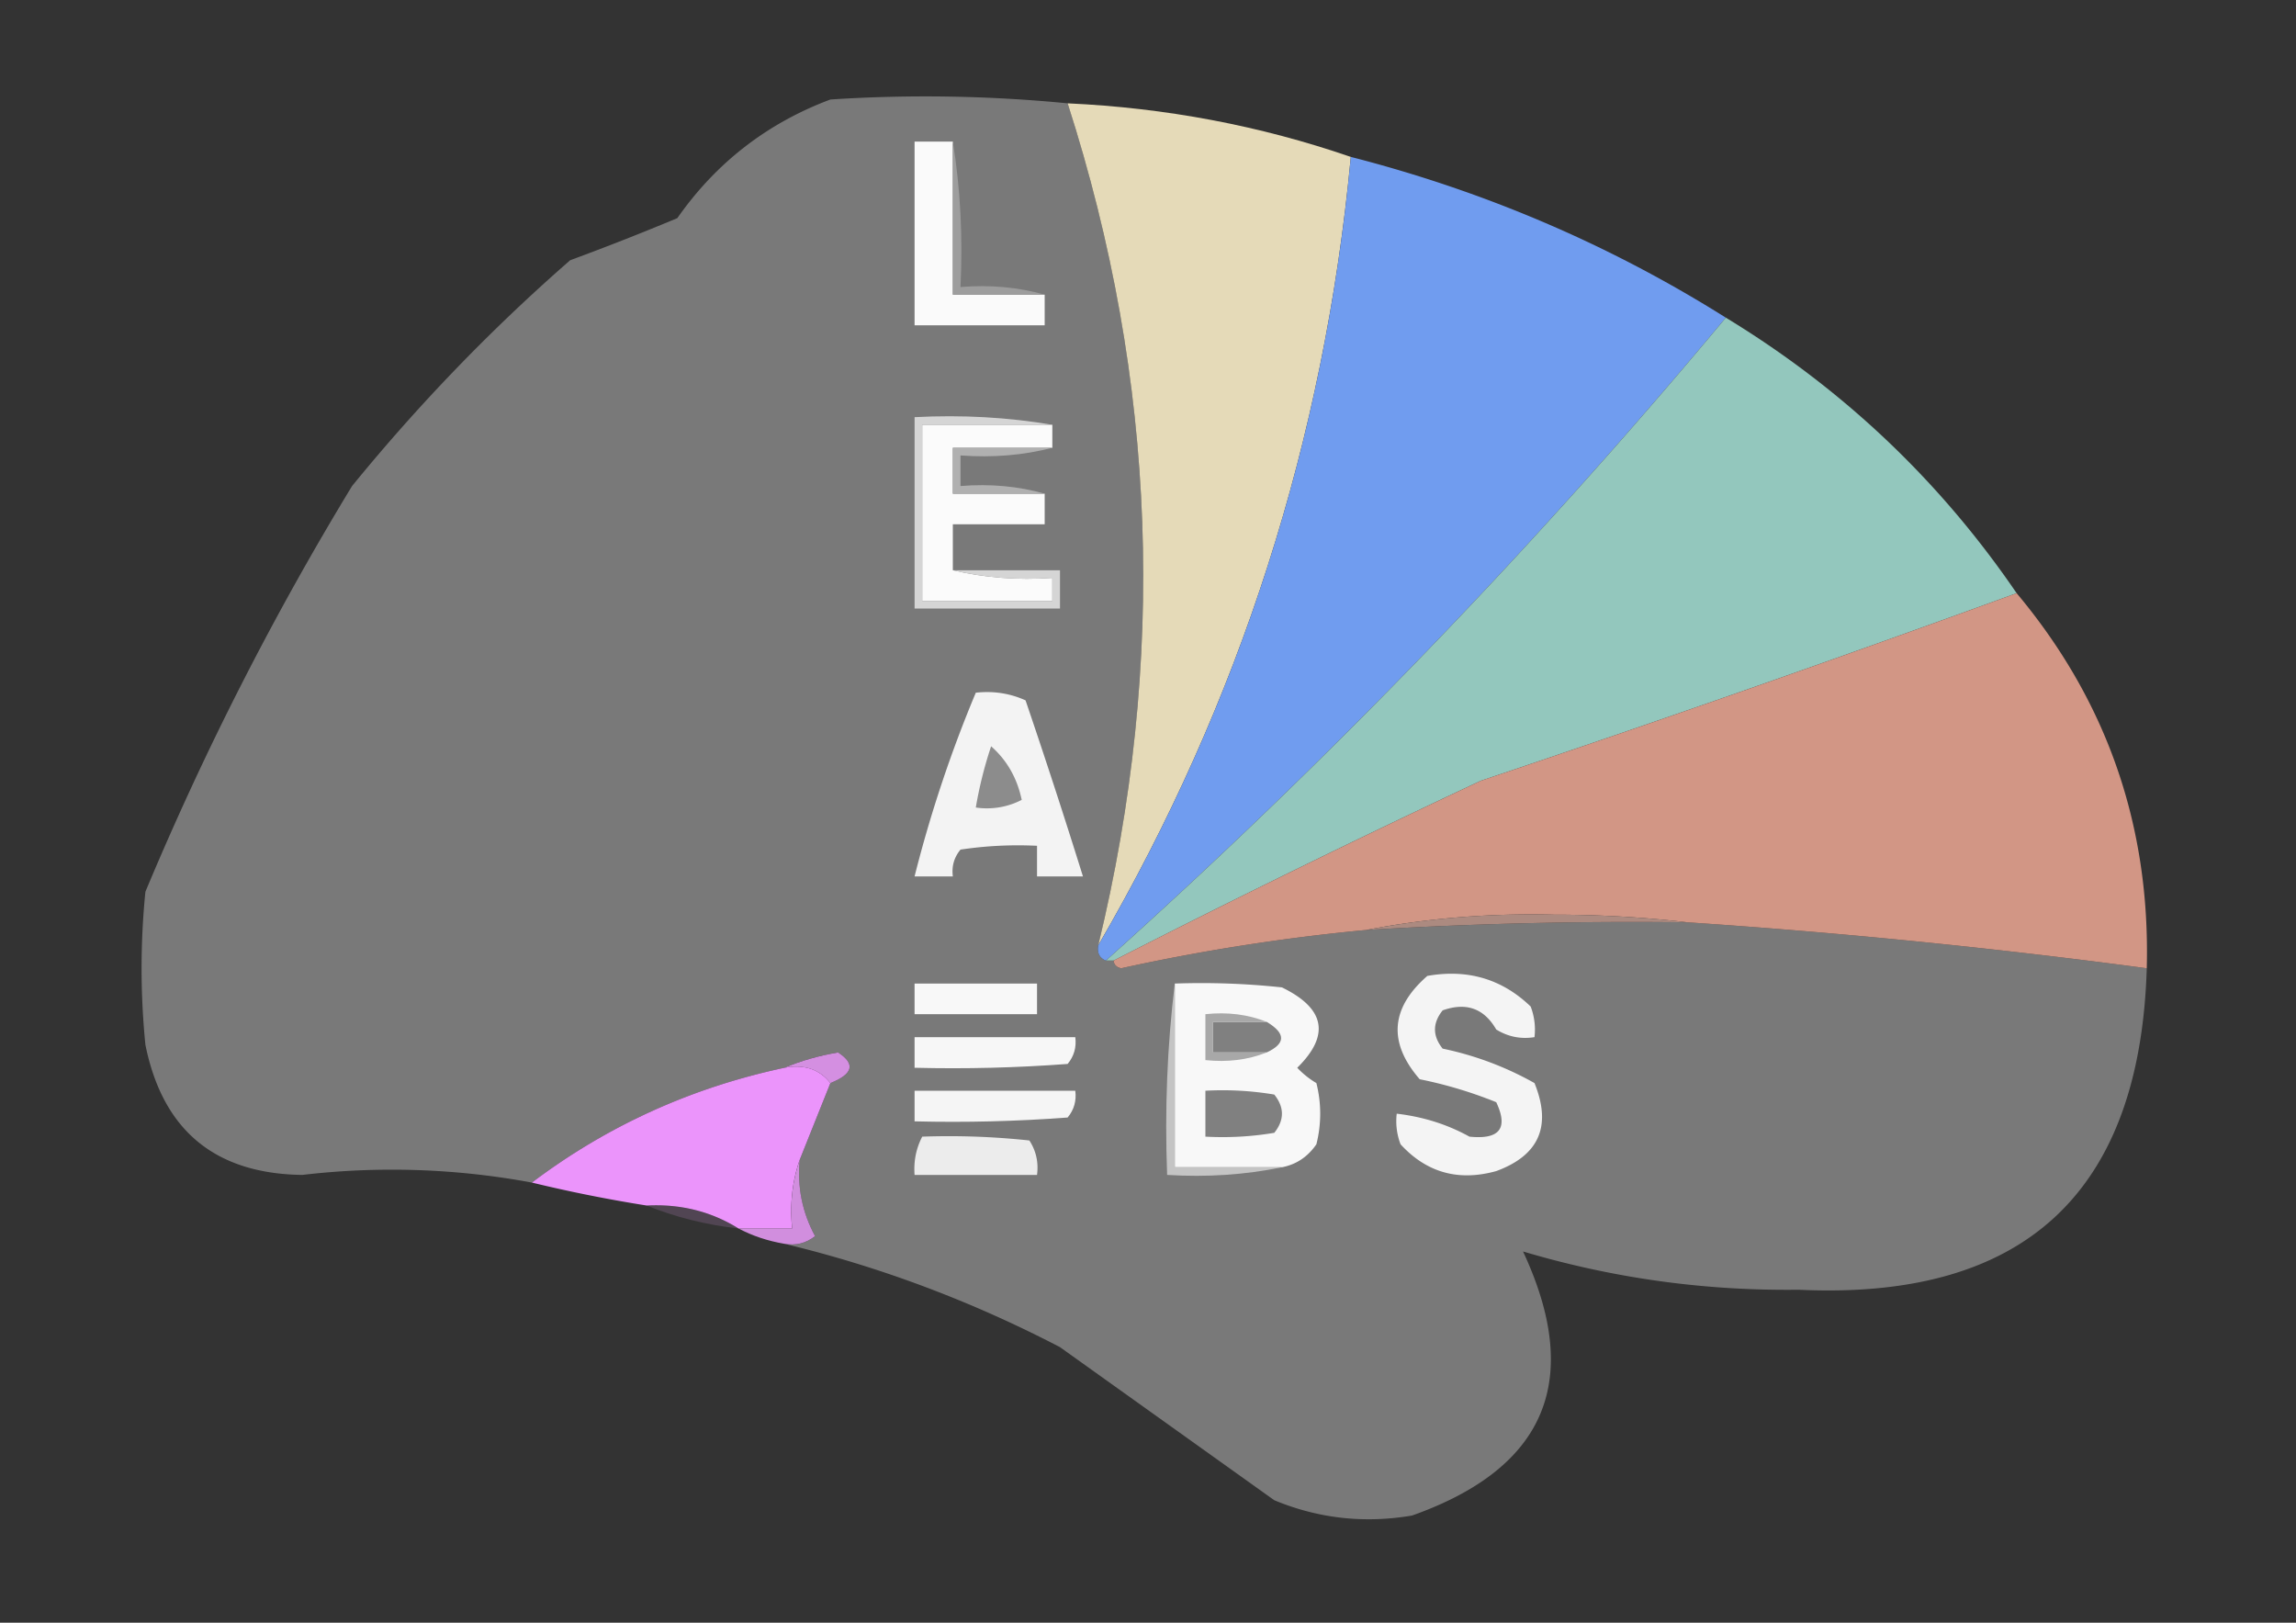 <svg xmlns="http://www.w3.org/2000/svg" width="300" height="212" style="shape-rendering:geometricPrecision;text-rendering:geometricPrecision;image-rendering:optimizeQuality;fill-rule:evenodd;clip-rule:evenodd"><rect width="100%" height="100%" fill="#333333" stroke="none"/><path style="opacity:.969" fill="#7c7c7c" d="M139.5 13.5c11.664 36.254 12.997 72.92 4 110-.172.992.162 1.658 1 2h1c.06.543.393.876 1 1a264.686 264.686 0 0 1 32-5 577.233 577.233 0 0 1 42-1 914.285 914.285 0 0 1 60 6c-.892 29.39-16.058 43.39-45.5 42-12.297.153-24.297-1.513-36-5 7.845 16.795 3.011 28.295-14.5 34.5-6.224 1.061-12.224.394-18-2l-28-20c-11.578-6.021-23.578-10.521-36-13.5 1.478.262 2.811-.071 4-1-1.684-3.112-2.35-6.446-2-10l4-10c2.976-1.179 3.309-2.513 1-4-2.529.429-4.862 1.096-7 2-12.192 2.599-23.192 7.599-33 15a100.08 100.08 0 0 0-30-1c-11.41-.156-18.243-5.822-20.5-17a100.245 100.245 0 0 1 0-20 396.248 396.248 0 0 1 27-53C54.74 52.783 64.24 42.95 74.5 34a356.872 356.872 0 0 0 14-5.5c5.069-7.236 11.735-12.403 20-15.5a191.199 191.199 0 0 1 31 .5z"/><path style="opacity:1" fill="#e5dab8" d="M139.5 13.5c12.815.586 25.148 2.92 37 7-3.452 36.826-14.452 71.16-33 103 8.997-37.08 7.664-73.746-4-110z"/><path style="opacity:1" fill="#fafafa" d="M124.5 18.5v20h12v4h-17v-24h5z"/><path style="opacity:1" fill="#9d9d9d" d="M124.5 18.5c.99 6.145 1.323 12.478 1 19 3.871-.315 7.538.018 11 1h-12v-20z"/><path style="opacity:.994" fill="#719df0" d="M176.5 20.5c17.569 4.51 33.902 11.51 49 21a802.795 802.795 0 0 1-81 84c-.838-.342-1.172-1.008-1-2 18.548-31.84 29.548-66.174 33-103z"/><path style="opacity:1" fill="#93c7bd" d="M225.5 41.5c15.297 9.299 27.963 21.299 38 36a2865.102 2865.102 0 0 1-70 24.5 1604.789 1604.789 0 0 0-48 23.5h-1a802.795 802.795 0 0 0 81-84z"/><path style="opacity:1" fill="#fbfbfb" d="M137.5 55.5v3h-13v6h12v4h-12v6c4.134.985 8.468 1.318 13 1v3h-17v-23h17z"/><path style="opacity:1" fill="#b0b0b0" d="M137.5 58.5c-3.798.983-7.798 1.317-12 1v4c3.871-.315 7.538.018 11 1h-12v-6h13z"/><path style="opacity:1" fill="#d5d5d5" d="M137.5 55.5h-17v23h17v-3c-4.532.318-8.866-.015-13-1h14v5h-19v-25c6.19-.323 12.19.01 18 1z"/><path style="opacity:.999" fill="#d29685" d="M263.5 77.5c11.815 14.107 17.481 30.441 17 49a914.285 914.285 0 0 0-60-6c-5.657-.666-11.49-.999-17.5-1-8.392-.202-16.559.465-24.5 2a264.686 264.686 0 0 0-32 5c-.607-.124-.94-.457-1-1a1604.789 1604.789 0 0 1 48-23.5 2865.102 2865.102 0 0 0 70-24.5z"/><path style="opacity:1" fill="#f3f3f3" d="M127.5 90.5c2.292-.256 4.459.077 6.5 1a920.275 920.275 0 0 1 7.5 23h-6v-4a50.464 50.464 0 0 0-10 .5c-.837 1.011-1.17 2.178-1 3.5h-5a168.88 168.88 0 0 1 8-24z"/><path style="opacity:1" fill="#8c8c8c" d="M129.5 97.5c2.067 1.818 3.4 4.151 4 7a9.86 9.86 0 0 1-6 1 53.76 53.76 0 0 1 2-8z"/><path style="opacity:1" fill="#ac8a80" d="M220.5 120.5a577.233 577.233 0 0 0-42 1c7.941-1.535 16.108-2.202 24.5-2 6.01.001 11.843.334 17.5 1z"/><path style="opacity:1" fill="#f8f8f8" d="M119.5 128.5h16v4h-16v-4z"/><path style="opacity:1" fill="#f4f4f4" d="M186.5 127.5c5.265-.929 9.765.404 13.5 4a8.43 8.43 0 0 1 .5 4c-1.788.285-3.455-.048-5-1-1.588-2.757-3.921-3.59-7-2.5-1.333 1.667-1.333 3.333 0 5a41.746 41.746 0 0 1 12 4.5c2.277 5.609.61 9.443-5 11.5-4.937 1.369-9.104.203-12.5-3.5a8.43 8.43 0 0 1-.5-4c3.458.404 6.625 1.404 9.5 3 3.944.405 5.11-1.095 3.5-4.5a56.087 56.087 0 0 0-10-3c-4.151-4.791-3.818-9.291 1-13.5z"/><path style="opacity:1" fill="#f8f8f8" d="M153.5 128.5a98.432 98.432 0 0 1 14 .5c5.652 2.749 6.318 6.249 2 10.5a11.38 11.38 0 0 0 2.5 2 16.242 16.242 0 0 1 0 8c-1.129 1.641-2.629 2.641-4.5 3h-14v-24z"/><path style="opacity:1" fill="gray" d="M165.5 133.5c2.522 1.502 2.522 2.835 0 4h-7v-4h7z"/><path style="opacity:1" fill="#f7f7f7" d="M119.5 135.5h21c.17 1.322-.163 2.489-1 3.5-6.658.5-13.325.666-20 .5v-4z"/><path style="opacity:1" fill="#a8a8a8" d="M165.5 133.5h-7v4h7c-2.448.973-5.115 1.306-8 1v-6c2.885-.306 5.552.027 8 1z"/><path style="opacity:1" fill="#d48fe1" d="M108.5 141.5c-1.418-1.808-3.418-2.475-6-2 2.138-.904 4.471-1.571 7-2 2.309 1.487 1.976 2.821-1 4z"/><path style="opacity:1" fill="#eb94fb" d="M102.5 139.5c2.582-.475 4.582.192 6 2l-4 10c-.977 2.787-1.31 5.787-1 9h-7c-3.576-2.228-7.576-3.228-12-3a188.197 188.197 0 0 1-15-3c9.808-7.401 20.808-12.401 33-15z"/><path style="opacity:1" fill="#f5f5f5" d="M119.5 142.5h21c.17 1.322-.163 2.489-1 3.5-6.658.5-13.325.666-20 .5v-4z"/><path style="opacity:1" fill="gray" d="M157.5 142.5a40.914 40.914 0 0 1 9 .5c1.333 1.667 1.333 3.333 0 5a40.914 40.914 0 0 1-9 .5v-6z"/><path style="opacity:1" fill="#ececec" d="M120.5 148.5a98.432 98.432 0 0 1 14 .5c.88 1.356 1.214 2.856 1 4.5h-16c-.134-1.792.199-3.458 1-5z"/><path style="opacity:1" fill="#c4c4c4" d="M153.5 128.5v24h14c-4.805.987-9.805 1.321-15 1-.326-8.517.007-16.85 1-25z"/><path style="opacity:1" fill="#d18ede" d="M104.5 151.5c-.35 3.554.316 6.888 2 10-1.189.929-2.522 1.262-4 1-2.198-.375-4.198-1.042-6-2h7c-.31-3.213.023-6.213 1-9z"/><path style="opacity:.206" fill="#c28acd" d="M84.5 157.5c4.424-.228 8.424.772 12 3-4.233-.473-8.233-1.473-12-3z"/></svg>